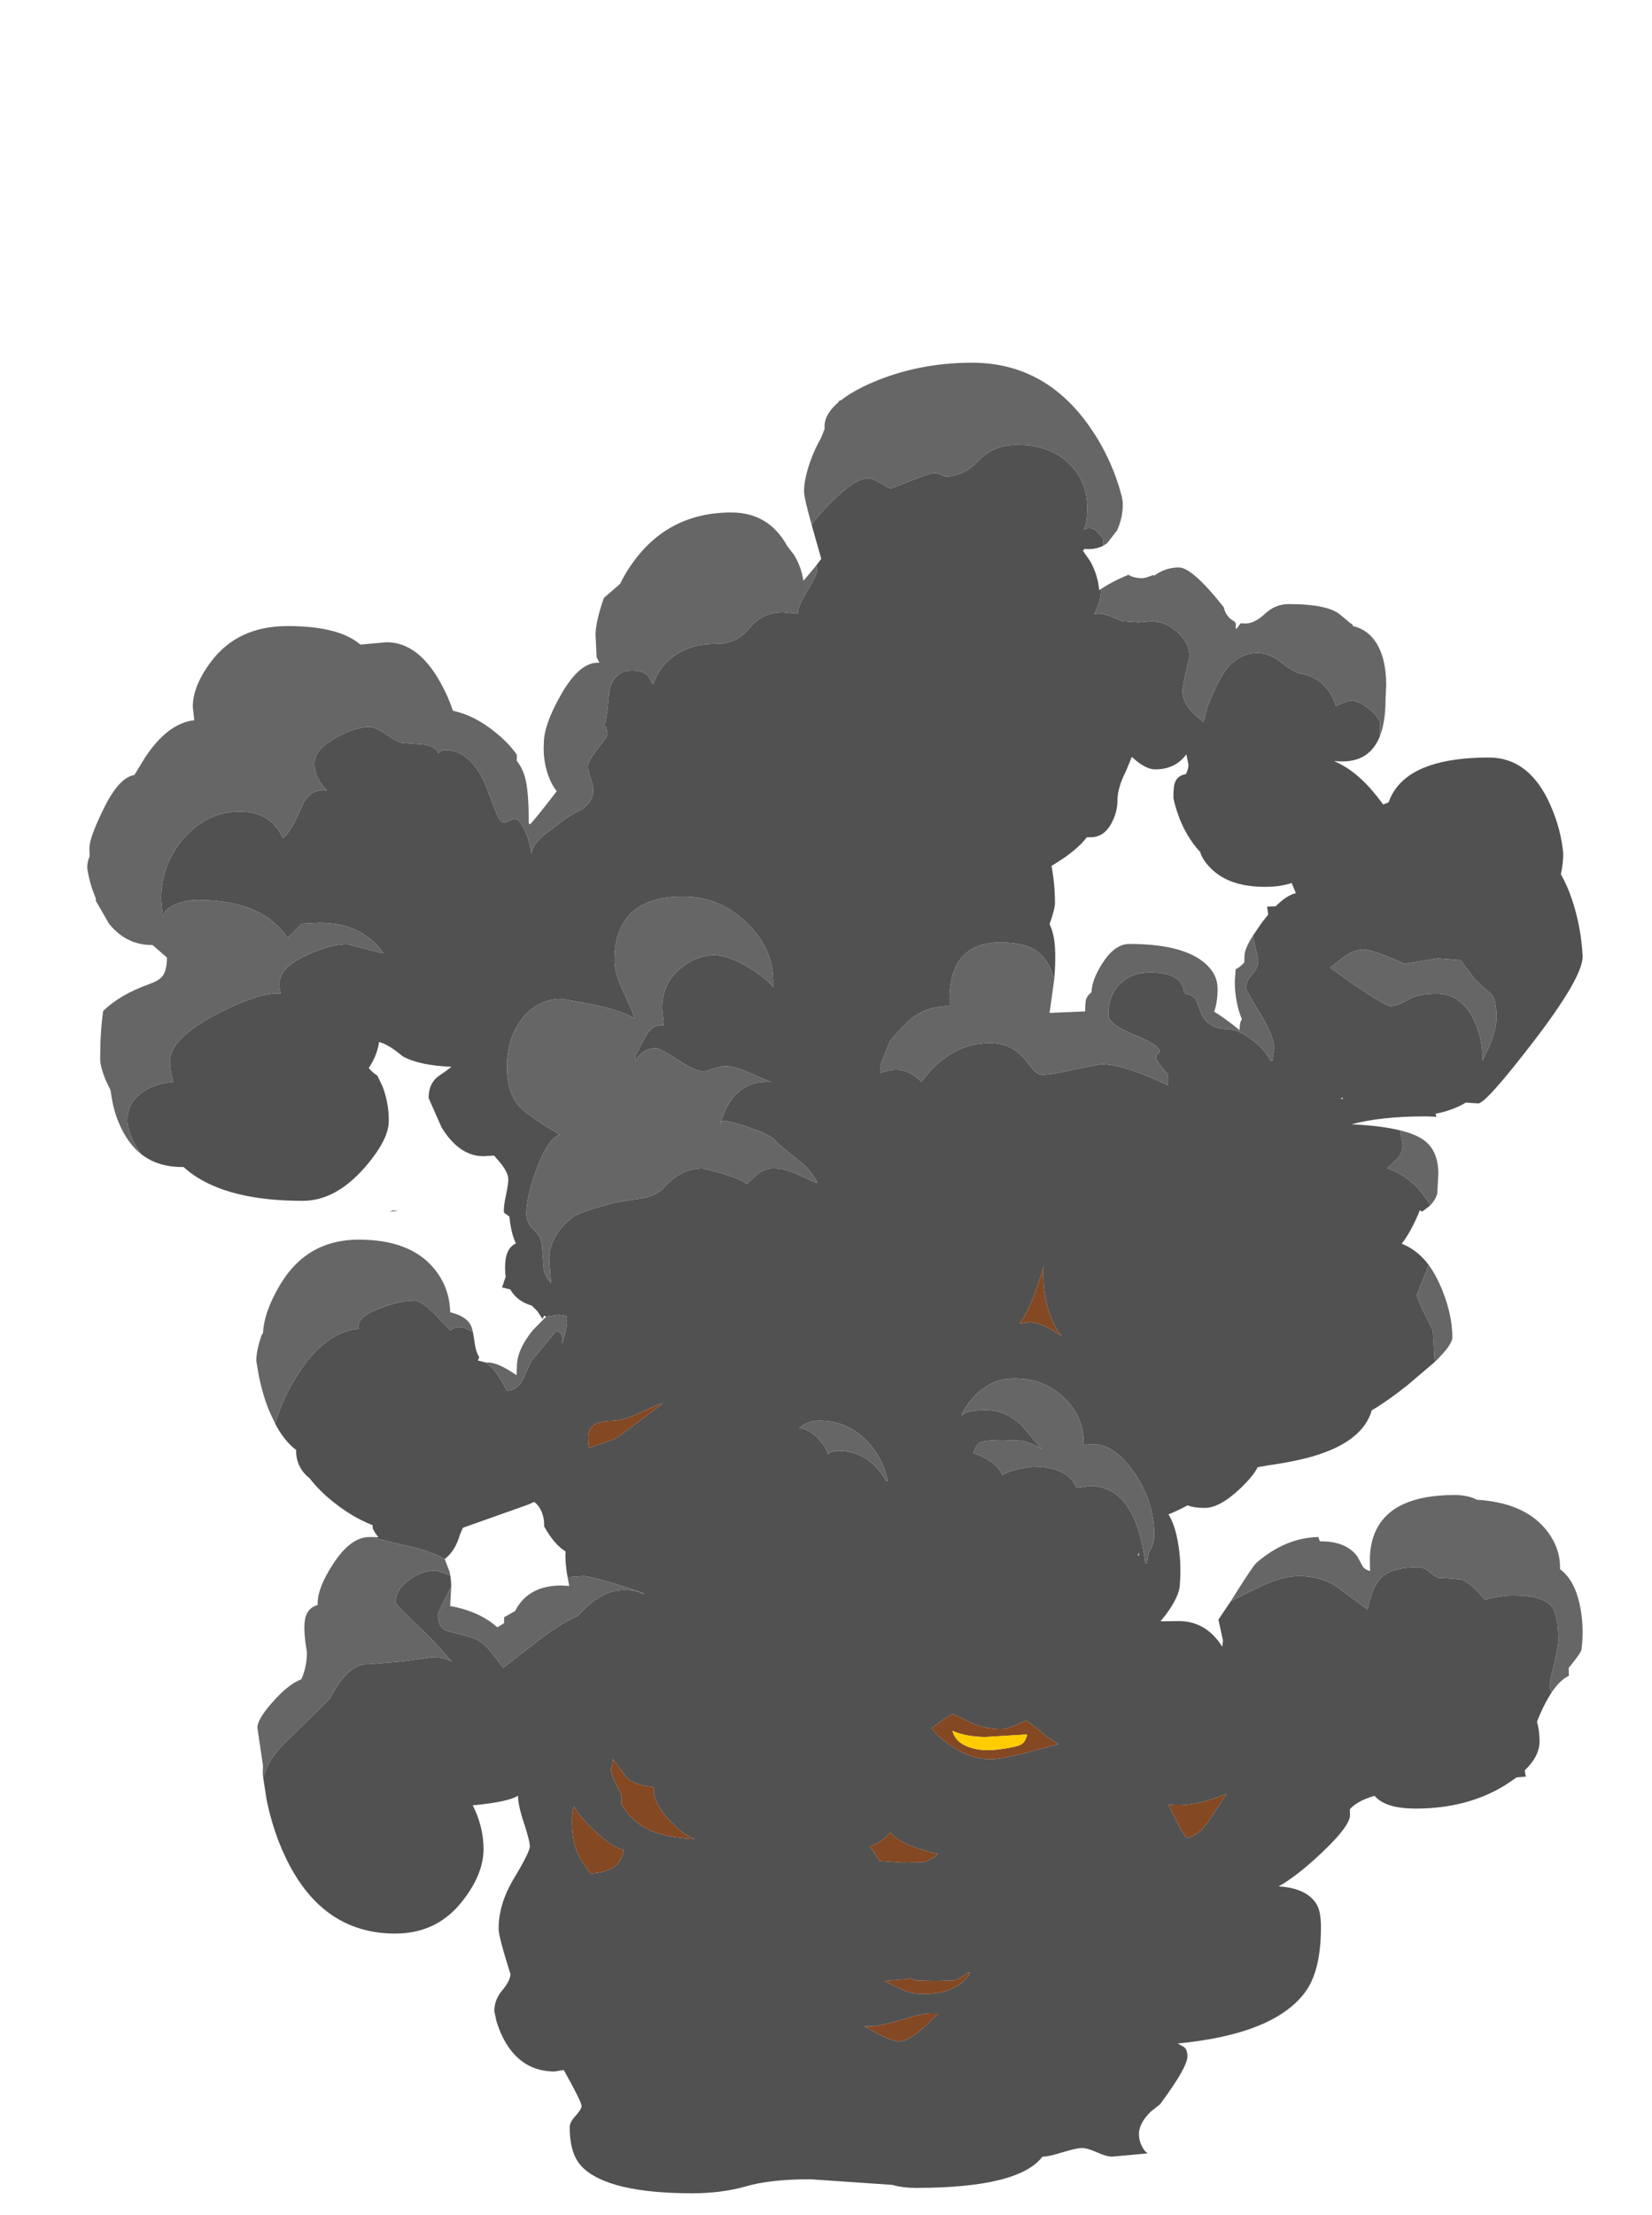 <?xml version="1.0" encoding="UTF-8" standalone="no"?>
<svg xmlns:ffdec="https://www.free-decompiler.com/flash" xmlns:xlink="http://www.w3.org/1999/xlink" ffdec:objectType="frame" height="513.9px" width="383.5px" xmlns="http://www.w3.org/2000/svg">
  <g transform="matrix(1.0, 0.0, 0.0, 1.0, 183.4, 511.25)">
    <use ffdec:characterId="208" height="424.7" transform="matrix(1.0, 0.0, 0.0, 1.0, -163.15, -427.1)" width="347.15" xlink:href="#shape0"/>
  </g>
  <defs>
    <g id="shape0" transform="matrix(1.0, 0.0, 0.0, 1.0, 163.15, 427.1)">
      <path d="M72.65 -384.6 Q71.15 -383.85 69.25 -383.85 L68.35 -383.9 68.0 -383.45 69.75 -380.95 Q71.5 -377.7 71.75 -374.35 L72.25 -374.65 Q72.05 -371.3 70.6 -368.75 71.9 -369.15 74.3 -368.3 L77.15 -367.1 80.85 -366.85 83.9 -367.1 Q87.1 -367.1 89.85 -364.65 92.75 -362.1 92.75 -358.95 91.1 -352.15 91.1 -350.95 91.1 -347.35 96.0 -343.75 L96.9 -347.25 Q99.2 -353.1 100.95 -355.5 104.05 -359.75 108.5 -359.75 111.25 -359.75 113.9 -357.65 116.9 -355.25 118.95 -354.85 124.7 -353.7 126.7 -347.45 129.5 -348.7 130.2 -348.7 132.0 -348.7 134.2 -346.95 136.3 -345.35 136.95 -343.75 L136.95 -340.5 Q134.65 -334.6 128.25 -334.6 L126.3 -334.65 Q131.45 -332.55 136.25 -326.5 L137.7 -324.6 138.95 -325.1 Q139.45 -326.55 140.25 -327.75 145.3 -335.5 162.25 -335.5 171.65 -335.5 176.5 -324.5 178.95 -319.0 179.5 -313.25 179.5 -311.1 178.95 -308.4 180.4 -305.9 181.55 -302.5 183.65 -296.2 184.0 -289.35 184.0 -284.45 172.55 -269.55 161.55 -255.25 159.75 -255.25 L156.9 -255.45 Q153.9 -253.65 149.85 -252.85 L150.05 -252.15 147.75 -252.25 Q137.1 -252.25 130.35 -250.4 137.15 -250.1 141.6 -249.0 L142.25 -245.75 Q142.25 -243.65 140.7 -242.15 L138.6 -240.2 Q144.65 -238.2 148.4 -232.0 L148.4 -231.4 146.75 -230.15 146.2 -230.45 Q144.25 -225.6 142.0 -222.7 145.6 -221.3 148.25 -217.8 L147.2 -215.05 Q145.55 -211.25 145.55 -210.75 145.55 -209.7 149.25 -202.55 L149.65 -195.25 143.3 -189.85 Q138.7 -186.2 135.05 -184.05 132.95 -176.75 121.3 -173.35 117.15 -172.15 110.85 -171.25 L108.55 -170.85 Q107.55 -168.8 104.5 -165.9 99.75 -161.4 96.25 -161.4 93.8 -161.4 92.3 -162.0 89.85 -160.7 87.85 -159.9 89.3 -157.6 90.0 -153.7 90.9 -148.85 90.5 -143.75 90.5 -141.05 87.25 -136.65 L86.0 -135.1 90.25 -135.15 Q96.5 -135.15 100.25 -129.35 L100.35 -129.2 100.5 -130.65 99.45 -135.5 102.35 -139.8 108.65 -142.9 Q114.1 -145.6 118.1 -145.6 123.3 -145.6 127.1 -143.0 L134.1 -137.8 Q135.15 -143.6 137.75 -145.65 140.2 -147.65 145.95 -147.65 147.15 -147.65 148.25 -146.7 149.65 -145.5 150.5 -145.2 L153.0 -145.05 155.8 -144.8 Q157.8 -144.1 160.35 -141.15 L161.35 -140.1 Q164.95 -141.1 167.85 -141.1 174.65 -141.1 176.7 -138.65 178.35 -136.7 178.35 -130.9 178.35 -129.25 177.35 -125.1 176.3 -120.95 176.3 -119.8 L176.8 -118.6 Q175.4 -116.5 174.05 -113.4 L173.4 -111.8 Q173.95 -110.0 174.0 -107.25 174.0 -103.8 170.55 -100.5 L170.8 -99.05 168.7 -98.9 166.05 -97.1 Q157.2 -91.65 145.25 -91.65 138.2 -91.65 135.7 -94.6 L135.3 -94.5 Q131.6 -93.35 129.95 -91.5 L130.0 -90.15 Q130.0 -87.3 121.75 -79.85 116.9 -75.5 113.4 -73.6 120.05 -73.2 122.3 -69.35 123.25 -67.7 123.25 -64.15 123.25 -53.9 119.5 -48.95 112.25 -39.3 90.0 -37.15 L91.5 -36.3 Q92.25 -35.7 92.25 -34.15 92.25 -31.7 86.3 -23.6 L85.9 -23.05 83.75 -21.35 Q81.0 -18.65 81.0 -16.15 81.0 -14.5 81.8 -13.1 82.25 -12.25 83.0 -11.65 L74.75 -10.9 Q73.5 -10.9 71.25 -11.9 69.0 -12.9 67.75 -12.9 66.5 -12.9 63.25 -11.9 60.0 -10.9 58.75 -10.9 L58.6 -10.9 Q53.1 -3.65 29.25 -3.65 26.1 -3.65 23.75 -4.35 L23.7 -4.35 4.75 -5.65 Q-4.65 -5.65 -10.25 -4.0 -15.9 -2.4 -22.65 -2.4 -42.0 -2.4 -48.15 -8.4 -51.15 -11.3 -51.15 -17.75 -51.15 -18.9 -49.75 -20.4 -48.4 -21.9 -48.4 -22.65 -48.4 -23.6 -52.25 -30.5 L-52.55 -31.0 -54.65 -30.65 Q-62.1 -30.65 -66.1 -37.5 -67.35 -39.7 -68.15 -42.3 L-68.65 -44.65 Q-68.65 -47.35 -66.75 -49.55 -64.9 -51.8 -64.9 -53.25 -67.65 -61.9 -67.65 -63.75 -67.65 -69.65 -64.0 -75.6 -60.4 -81.6 -60.4 -82.9 -60.4 -84.1 -61.75 -88.25 -63.15 -92.4 -63.15 -94.65 -65.3 -93.2 -73.65 -92.4 -71.15 -87.4 -71.15 -82.25 -71.15 -76.65 -75.7 -70.65 -81.65 -62.65 -91.65 -62.65 -108.95 -62.65 -117.35 -80.85 -120.05 -86.65 -121.5 -93.65 L-122.3 -98.8 Q-120.8 -103.9 -116.15 -107.95 L-106.8 -117.2 Q-102.45 -125.55 -97.7 -125.15 L-89.95 -125.8 -83.15 -126.75 Q-79.4 -126.75 -78.45 -125.55 -81.3 -129.3 -86.95 -134.6 -91.55 -138.9 -91.55 -139.5 -91.55 -142.5 -88.3 -144.8 -85.4 -146.85 -82.55 -146.85 -81.75 -146.85 -78.9 -145.75 L-79.0 -146.5 Q-78.7 -145.05 -78.65 -143.15 -81.75 -137.2 -81.75 -136.6 -81.75 -133.35 -79.1 -132.7 -73.65 -131.4 -72.7 -130.85 -70.75 -129.75 -69.2 -127.7 L-66.6 -124.3 -57.95 -131.0 Q-52.5 -135.05 -49.25 -136.35 -44.0 -142.35 -38.55 -142.35 -35.5 -142.35 -34.25 -141.5 L-33.8 -141.5 Q-34.85 -142.0 -40.45 -143.75 -46.55 -145.6 -47.95 -145.6 L-51.65 -145.35 Q-52.15 -148.15 -52.15 -150.65 L-52.1 -151.3 Q-54.7 -152.85 -57.1 -157.15 -57.0 -158.9 -57.65 -160.45 -58.25 -161.95 -59.4 -162.8 L-60.85 -162.15 -75.95 -156.8 -76.65 -155.15 Q-77.7 -151.45 -80.15 -149.55 -83.0 -151.15 -87.5 -152.3 -94.15 -153.7 -96.9 -154.65 L-95.55 -154.6 Q-96.9 -156.25 -96.9 -157.0 L-96.9 -157.4 Q-101.65 -159.25 -106.1 -162.85 -109.3 -165.4 -111.5 -168.25 L-111.55 -168.3 Q-112.85 -169.3 -113.65 -170.7 -114.5 -172.2 -114.65 -174.05 L-114.65 -174.85 Q-117.45 -176.95 -119.55 -181.0 -117.7 -187.1 -114.15 -192.55 -107.85 -202.3 -100.15 -202.95 -100.9 -205.5 -95.4 -207.65 -90.7 -209.5 -87.05 -209.5 -85.65 -209.5 -82.4 -206.3 L-78.85 -202.55 Q-78.05 -203.35 -76.8 -203.35 -75.5 -203.35 -73.6 -202.15 L-73.25 -199.95 Q-72.95 -197.6 -72.15 -196.4 L-72.45 -195.6 -70.7 -195.15 Q-68.25 -193.7 -65.75 -188.6 -63.4 -188.55 -62.0 -191.25 L-60.0 -195.55 -54.25 -202.55 Q-52.25 -201.75 -53.05 -199.25 -51.35 -204.0 -51.9 -205.95 L-53.7 -206.2 -56.65 -205.8 -57.1 -206.0 -57.45 -205.2 -57.6 -205.45 -58.65 -207.05 -59.95 -208.35 Q-63.35 -209.3 -64.95 -212.1 L-66.85 -212.55 -66.0 -215.1 -66.1 -215.6 -66.15 -217.25 Q-66.15 -221.65 -63.65 -222.75 L-64.1 -223.9 Q-64.85 -225.9 -65.15 -229.0 L-66.4 -229.9 Q-66.55 -231.1 -66.0 -233.7 -65.4 -236.5 -65.4 -237.65 -65.4 -239.5 -68.15 -242.5 L-68.7 -243.15 -71.15 -243.0 Q-76.8 -243.0 -80.9 -249.7 L-83.9 -256.5 Q-83.9 -260.05 -81.35 -261.75 -79.9 -262.7 -78.6 -263.75 -86.1 -264.05 -89.95 -266.2 -93.2 -268.95 -95.4 -269.5 -95.75 -267.0 -97.1 -264.6 L-97.8 -263.45 Q-96.9 -262.4 -95.8 -261.7 L-94.6 -259.2 Q-93.1 -255.3 -93.15 -251.15 -93.15 -246.75 -98.85 -240.25 -105.55 -232.65 -113.15 -232.65 -130.55 -232.65 -139.3 -239.25 L-140.8 -240.5 -141.15 -240.5 Q-146.8 -240.5 -150.65 -243.5 -153.8 -248.0 -153.8 -251.5 -153.8 -255.4 -150.35 -257.85 -147.4 -259.9 -143.15 -260.25 -143.95 -262.75 -143.95 -265.0 -143.95 -270.2 -133.5 -275.75 -124.65 -280.4 -119.8 -280.75 L-118.15 -280.75 Q-118.55 -281.55 -118.55 -283.0 -118.55 -286.75 -112.0 -289.75 -106.55 -292.2 -102.85 -292.2 L-94.8 -290.15 -94.4 -290.15 Q-99.4 -297.15 -109.2 -297.15 L-113.3 -296.95 -116.5 -293.85 -116.5 -293.45 Q-122.4 -302.45 -137.4 -302.45 -140.1 -302.45 -142.4 -301.55 -145.35 -300.4 -145.6 -298.35 L-146.0 -302.65 Q-146.0 -310.75 -140.7 -316.8 -135.3 -322.95 -127.8 -322.95 -120.5 -322.95 -117.75 -316.8 -115.85 -318.15 -113.35 -324.1 -111.55 -328.4 -107.5 -327.85 -110.4 -330.75 -110.4 -334.2 -110.4 -337.3 -105.45 -340.1 -101.0 -342.6 -97.5 -342.6 -96.3 -342.6 -93.5 -340.7 -90.75 -338.85 -89.9 -338.9 L-84.9 -338.5 Q-81.9 -337.85 -81.7 -336.45 -80.9 -337.25 -80.1 -337.25 -74.15 -337.25 -70.55 -328.85 L-68.35 -323.05 Q-67.35 -320.45 -66.55 -320.45 -65.55 -320.45 -64.35 -321.3 L-63.2 -321.05 Q-60.9 -318.7 -60.0 -313.1 -59.95 -315.1 -57.15 -317.5 L-52.65 -320.9 Q-51.45 -321.85 -48.25 -323.55 -45.7 -325.25 -45.7 -327.85 -45.7 -329.15 -46.3 -330.7 -46.9 -332.25 -46.9 -333.6 -46.9 -334.6 -44.65 -337.55 -42.4 -340.45 -42.4 -340.75 -42.4 -341.45 -42.75 -342.7 L-43.2 -342.6 -42.95 -343.4 Q-42.35 -345.75 -42.0 -350.75 -40.95 -355.7 -36.7 -355.7 -32.85 -355.7 -32.15 -352.8 -31.75 -352.8 -31.75 -352.4 -30.45 -356.65 -26.7 -359.2 -22.8 -361.9 -17.4 -361.85 -12.4 -361.8 -9.45 -365.5 -6.5 -369.2 -1.7 -369.2 L1.85 -368.85 1.8 -368.95 Q1.8 -370.6 4.1 -374.3 6.35 -377.95 6.35 -379.4 L6.05 -380.0 7.25 -381.6 5.25 -388.65 5.0 -389.6 Q6.95 -392.1 9.45 -394.6 15.05 -400.3 18.2 -400.3 19.3 -400.3 23.3 -397.85 L27.85 -399.65 Q32.5 -401.5 33.55 -401.5 34.55 -401.5 36.0 -400.7 40.3 -400.7 43.75 -404.35 47.2 -408.05 52.8 -408.05 60.45 -408.05 64.9 -403.55 69.0 -399.45 69.0 -393.35 69.0 -389.75 68.15 -388.4 69.85 -389.1 71.0 -388.2 L72.65 -386.35 72.65 -384.6 M162.9 -280.55 Q160.85 -282.15 159.05 -284.0 L155.65 -288.5 150.45 -288.9 142.65 -287.65 Q135.35 -290.95 133.05 -290.95 130.5 -290.95 127.55 -288.45 L125.35 -286.75 Q137.7 -277.85 139.4 -277.85 141.0 -277.85 143.35 -279.25 145.7 -280.7 150.05 -280.7 155.7 -280.7 158.6 -274.9 160.9 -270.4 160.7 -265.15 164.0 -271.3 164.0 -275.2 164.0 -279.2 162.9 -280.55 M107.45 -294.15 L109.6 -297.3 111.0 -299.05 110.75 -300.9 112.75 -301.0 Q115.2 -303.45 117.25 -304.0 L117.45 -303.95 116.45 -306.4 Q113.9 -305.5 110.25 -305.5 102.2 -305.5 98.0 -309.5 95.8 -311.55 95.2 -313.6 93.6 -315.3 92.3 -317.5 90.7 -320.2 89.7 -323.4 89.2 -325.0 89.0 -326.1 89.0 -328.7 89.3 -329.55 89.9 -331.35 91.9 -331.65 92.5 -332.85 92.5 -333.85 L92.0 -336.25 Q89.45 -332.75 84.75 -332.75 82.45 -332.75 79.35 -335.65 L77.9 -332.15 Q76.0 -328.5 76.0 -325.35 76.0 -323.0 74.75 -320.5 73.0 -317.0 69.75 -317.0 L68.9 -317.0 Q66.65 -314.05 61.9 -311.1 L60.7 -310.35 Q61.5 -306.15 61.5 -301.75 61.5 -300.35 60.25 -296.85 61.3 -294.65 61.5 -291.55 61.7 -288.5 61.35 -284.15 60.0 -288.65 57.35 -290.55 54.5 -292.6 48.9 -292.6 36.4 -292.6 37.05 -277.85 32.15 -277.85 28.5 -275.2 26.95 -274.0 23.4 -270.05 L22.85 -268.85 21.05 -264.35 21.05 -262.3 Q26.5 -264.5 30.5 -260.25 37.1 -269.25 46.45 -269.25 51.3 -269.25 54.45 -265.55 L56.5 -263.05 Q57.55 -261.9 58.55 -261.9 60.8 -261.9 65.75 -263.1 L72.2 -264.35 Q77.65 -264.35 87.8 -259.4 L87.8 -261.9 Q84.95 -265.05 84.95 -266.0 84.95 -266.5 85.35 -266.7 85.75 -266.9 85.75 -267.4 85.75 -268.8 79.85 -271.2 73.9 -273.6 73.9 -275.8 73.9 -280.45 76.75 -283.15 79.45 -285.65 83.7 -285.65 91.25 -285.65 91.5 -280.7 93.35 -280.6 94.2 -279.35 L95.3 -276.6 Q96.65 -272.65 101.3 -272.5 104.15 -272.45 107.35 -269.95 110.3 -267.7 111.55 -265.15 L111.95 -265.15 112.4 -268.05 Q112.4 -270.7 109.15 -276.1 105.85 -281.5 105.85 -281.95 105.85 -283.65 107.3 -285.2 108.7 -286.75 108.7 -288.5 L107.45 -294.15 M1.75 -242.25 Q-2.25 -245.35 -3.1 -246.35 -4.25 -247.7 -7.7 -249.05 L-11.0 -250.2 -15.0 -251.25 -16.0 -251.1 -16.2 -250.45 -16.2 -250.85 -16.0 -251.1 Q-12.95 -260.85 -4.3 -260.25 -5.15 -260.45 -9.4 -262.35 -12.9 -263.95 -15.35 -263.95 L-18.05 -263.3 Q-19.3 -262.7 -20.1 -262.7 -21.9 -262.7 -26.05 -265.35 -30.2 -268.05 -31.15 -268.05 -34.25 -268.05 -35.85 -265.15 L-35.85 -266.4 -33.25 -271.3 Q-31.5 -273.85 -29.3 -273.35 L-29.7 -277.25 Q-29.7 -282.35 -26.45 -285.65 -23.15 -288.95 -18.95 -289.55 -14.8 -290.2 -8.75 -286.25 -5.25 -284.0 -3.9 -282.2 L-3.9 -283.6 Q-3.9 -291.2 -10.05 -297.15 -16.35 -303.25 -24.8 -303.25 -40.75 -303.25 -40.75 -288.35 -40.75 -285.65 -38.8 -281.4 -36.5 -276.45 -36.25 -275.4 L-36.25 -275.0 Q-38.15 -276.45 -45.3 -278.1 L-52.85 -279.5 Q-58.85 -279.5 -62.45 -274.6 -65.7 -270.15 -65.7 -263.75 -65.7 -257.1 -62.2 -253.9 -60.05 -251.95 -53.45 -248.0 -56.05 -247.25 -58.75 -240.25 -61.2 -233.8 -61.2 -229.55 -61.2 -227.4 -59.45 -225.9 -57.65 -224.35 -57.55 -221.8 L-57.15 -216.55 Q-56.75 -214.95 -55.5 -213.6 L-55.9 -219.1 Q-55.9 -224.45 -50.6 -228.75 -48.85 -230.15 -39.95 -232.4 L-34.3 -233.25 Q-30.95 -233.85 -29.3 -235.7 -25.3 -240.2 -20.3 -240.2 L-15.6 -238.95 Q-11.0 -237.5 -10.05 -236.5 L-7.85 -238.6 Q-5.95 -240.2 -3.9 -240.2 -1.5 -240.2 1.3 -239.0 L5.9 -236.9 6.35 -236.9 Q4.9 -239.8 1.75 -242.25 M58.85 -217.5 Q56.6 -209.1 53.35 -204.15 L55.35 -204.5 Q57.95 -204.5 61.15 -202.5 L63.15 -201.25 Q61.5 -202.95 60.35 -206.25 58.4 -211.75 58.85 -217.5 M128.0 -256.25 L128.4 -256.4 128.15 -256.65 127.85 -256.2 128.0 -256.25 M84.55 -155.0 Q84.55 -163.3 79.4 -170.3 74.05 -177.55 68.15 -175.9 68.35 -182.5 63.6 -187.0 58.95 -191.45 52.15 -191.45 44.4 -191.45 39.9 -183.25 L39.9 -182.85 Q40.95 -184.1 45.4 -184.1 49.95 -184.1 53.6 -180.75 L58.35 -175.1 Q55.5 -176.7 53.8 -177.0 L49.5 -177.15 Q44.95 -177.15 43.95 -176.5 43.4 -176.1 42.7 -174.65 L42.55 -174.25 42.5 -174.2 Q48.3 -172.0 49.3 -168.95 50.2 -169.75 53.1 -170.45 L56.25 -171.0 Q64.5 -171.0 66.5 -166.05 L69.6 -166.5 Q80.2 -166.5 82.5 -148.45 82.9 -148.85 82.9 -148.45 82.9 -150.45 83.75 -151.9 84.55 -153.4 84.55 -155.0 M80.75 -150.3 L81.0 -150.4 80.95 -151.05 80.75 -150.3 M6.75 -181.65 Q4.9 -181.65 3.15 -180.7 L2.1 -179.95 Q4.4 -179.7 6.45 -177.6 8.3 -175.7 8.8 -173.85 9.6 -174.65 11.2 -174.65 18.25 -174.65 22.3 -167.7 L22.7 -167.7 Q21.4 -173.5 17.5 -177.3 13.05 -181.65 6.75 -181.65 M34.45 -111.45 L32.9 -110.3 Q34.4 -108.25 37.25 -106.3 41.9 -103.1 46.6 -103.1 48.7 -103.1 54.2 -104.45 L62.35 -106.6 Q59.85 -107.95 58.05 -109.7 L54.85 -112.1 Q50.75 -110.1 49.1 -110.1 44.85 -110.1 41.4 -111.85 L37.85 -113.6 Q37.35 -113.6 34.45 -111.45 M30.65 -79.2 Q32.55 -79.5 34.35 -81.1 25.25 -83.3 23.35 -86.1 20.35 -83.1 18.85 -83.1 L18.45 -83.1 20.8 -79.5 26.35 -79.1 30.65 -79.2 M41.85 -53.6 L41.35 -53.6 Q39.15 -52.0 37.9 -51.75 L33.85 -51.65 29.35 -51.75 27.75 -52.35 26.95 -52.05 21.85 -51.65 26.05 -49.65 Q28.15 -48.65 30.85 -48.65 38.95 -48.65 41.85 -53.6 M32.6 -44.15 Q30.95 -44.15 25.85 -42.65 20.8 -41.15 19.1 -41.15 L17.25 -41.2 19.65 -39.8 Q23.7 -37.65 25.35 -37.65 28.35 -37.65 34.35 -44.15 L32.6 -44.15 M90.1 -88.05 Q91.3 -85.65 92.15 -84.8 95.0 -85.5 97.05 -88.55 L101.35 -95.1 Q93.75 -91.85 87.85 -92.6 L90.1 -88.05 M-92.15 -230.4 L-91.0 -230.3 -93.05 -230.15 -92.15 -230.4 M-39.6 -178.1 L-29.6 -185.6 -30.1 -185.6 -35.9 -183.0 Q-38.9 -181.65 -41.6 -181.6 -46.65 -181.45 -46.85 -178.2 -46.95 -177.1 -46.65 -175.3 L-44.95 -175.95 Q-40.6 -177.25 -39.6 -178.1 M-50.6 -88.85 Q-50.6 -84.25 -49.3 -81.3 -48.4 -79.25 -46.3 -76.6 -39.25 -76.9 -38.6 -82.1 -40.8 -82.35 -44.9 -86.05 -48.8 -89.55 -50.1 -92.1 -50.6 -91.1 -50.6 -88.85 M-41.1 -103.1 Q-41.1 -102.1 -41.6 -100.85 -41.6 -99.55 -39.55 -95.7 L-39.4 -95.4 -39.1 -94.85 -39.1 -92.6 Q-36.6 -88.45 -32.55 -86.65 -28.75 -84.9 -22.1 -84.6 -24.9 -85.5 -28.25 -89.2 -32.0 -93.35 -31.6 -96.6 -35.75 -97.05 -37.45 -98.45 -38.2 -99.0 -41.1 -103.1" fill="#515151" fill-rule="evenodd" stroke="none"/>
      <path d="M5.0 -389.6 Q3.25 -395.7 3.25 -397.35 3.25 -400.0 4.65 -404.05 5.7 -407.05 7.25 -409.75 L8.05 -411.8 8.0 -412.25 Q8.0 -415.15 11.15 -417.85 L11.5 -418.35 11.8 -418.35 Q14.35 -420.4 18.75 -422.35 29.6 -427.1 42.25 -427.1 59.55 -427.1 70.0 -411.6 73.45 -406.55 75.65 -400.5 77.25 -395.95 77.25 -394.35 77.25 -391.15 76.0 -388.4 L75.95 -388.25 75.85 -388.1 73.6 -385.2 72.65 -384.6 72.65 -386.35 71.0 -388.2 Q69.85 -389.1 68.15 -388.4 69.0 -389.75 69.0 -393.35 69.0 -399.45 64.9 -403.55 60.45 -408.05 52.8 -408.05 47.2 -408.05 43.75 -404.35 40.3 -400.7 36.0 -400.7 34.55 -401.5 33.55 -401.5 32.5 -401.5 27.85 -399.65 L23.3 -397.85 Q19.3 -400.3 18.2 -400.3 15.05 -400.3 9.45 -394.6 6.95 -392.1 5.0 -389.6 M72.25 -374.65 L73.8 -375.6 Q76.1 -376.9 78.55 -377.9 79.85 -377.1 81.75 -377.1 82.5 -377.1 84.3 -377.85 L84.55 -377.7 Q87.15 -379.6 90.25 -379.6 93.4 -379.6 100.7 -370.35 L100.8 -369.9 Q101.45 -367.9 103.15 -367.1 L103.5 -366.6 103.45 -365.65 103.6 -365.3 104.6 -366.65 105.75 -366.6 Q107.85 -366.6 110.25 -368.85 112.65 -371.1 115.75 -371.1 125.1 -371.1 127.95 -368.45 L130.1 -366.65 130.5 -366.45 130.7 -366.0 Q136.05 -364.7 137.75 -358.1 138.4 -355.5 138.4 -352.2 L138.25 -349.1 Q138.25 -343.85 136.95 -340.5 L136.95 -343.75 Q136.3 -345.35 134.2 -346.95 132.0 -348.7 130.2 -348.7 129.5 -348.7 126.7 -347.45 124.7 -353.7 118.95 -354.85 116.9 -355.25 113.9 -357.65 111.25 -359.75 108.5 -359.75 104.05 -359.75 100.95 -355.5 99.2 -353.1 96.9 -347.25 L96.0 -343.75 Q91.1 -347.35 91.1 -350.95 91.1 -352.15 92.75 -358.95 92.75 -362.1 89.85 -364.65 87.1 -367.1 83.9 -367.1 L80.85 -366.85 77.15 -367.1 74.3 -368.3 Q71.9 -369.15 70.6 -368.75 72.05 -371.3 72.25 -374.65 M141.6 -249.0 Q144.8 -248.25 146.75 -247.0 150.5 -244.6 150.5 -238.9 L150.25 -234.3 Q149.8 -232.75 148.4 -231.4 L148.4 -232.0 Q144.65 -238.2 138.6 -240.2 L140.7 -242.15 Q142.25 -243.65 142.25 -245.75 L141.6 -249.0 M148.25 -217.8 Q149.65 -215.9 150.8 -213.35 153.75 -206.8 153.75 -201.0 153.75 -199.2 149.65 -195.25 L149.25 -202.55 Q145.55 -209.7 145.55 -210.75 145.55 -211.25 147.2 -215.05 L148.25 -217.8 M102.35 -139.8 L103.25 -141.25 Q107.5 -148.0 108.25 -148.65 115.0 -154.5 122.65 -154.65 L123.0 -153.65 123.25 -153.65 Q129.1 -153.65 131.7 -150.15 L133.0 -147.75 Q133.45 -147.2 134.1 -146.95 L134.65 -146.75 134.6 -149.7 Q134.7 -153.4 136.0 -156.15 139.9 -164.4 154.25 -164.4 157.4 -164.4 159.45 -163.3 170.15 -162.65 175.25 -156.65 178.75 -152.5 178.75 -147.65 L178.75 -147.2 Q182.05 -144.75 183.3 -139.1 184.4 -134.05 183.75 -128.65 183.75 -127.95 181.25 -124.9 L180.75 -124.25 180.8 -122.45 Q178.75 -121.5 176.8 -118.6 L176.3 -119.8 Q176.3 -120.95 177.35 -125.1 178.35 -129.25 178.35 -130.9 178.35 -136.7 176.7 -138.65 174.65 -141.1 167.85 -141.1 164.95 -141.1 161.35 -140.1 L160.35 -141.15 Q157.8 -144.1 155.8 -144.8 L153.0 -145.05 150.5 -145.2 Q149.65 -145.5 148.25 -146.7 147.15 -147.65 145.95 -147.65 140.2 -147.65 137.75 -145.65 135.15 -143.6 134.1 -137.8 L127.1 -143.0 Q123.3 -145.6 118.1 -145.6 114.1 -145.6 108.65 -142.9 L102.35 -139.8 M-122.3 -98.8 L-122.35 -99.1 -122.4 -99.9 -122.4 -100.0 -122.35 -101.65 -123.65 -110.4 Q-123.65 -112.6 -119.4 -117.15 -116.2 -120.6 -113.45 -121.65 -112.15 -124.55 -112.15 -127.9 -112.9 -132.25 -112.7 -134.7 -112.45 -138.1 -109.65 -138.9 L-109.65 -139.4 Q-109.65 -142.9 -106.1 -148.35 -102.05 -154.65 -97.65 -154.65 L-96.9 -154.65 Q-94.15 -153.7 -87.5 -152.3 -83.0 -151.15 -80.15 -149.55 L-80.2 -149.5 -80.15 -149.45 -80.1 -149.4 -79.0 -146.5 -78.9 -145.75 Q-81.75 -146.85 -82.55 -146.85 -85.4 -146.85 -88.3 -144.8 -91.55 -142.5 -91.55 -139.5 -91.55 -138.9 -86.95 -134.6 -81.3 -129.3 -78.45 -125.55 -79.4 -126.75 -83.15 -126.75 L-89.95 -125.8 -97.7 -125.15 Q-102.45 -125.55 -106.8 -117.2 L-116.15 -107.95 Q-120.8 -103.9 -122.3 -98.8 M-119.55 -181.0 L-120.9 -183.9 Q-122.35 -187.45 -123.25 -191.7 L-123.9 -195.5 Q-123.9 -198.1 -122.55 -201.8 L-122.35 -201.85 Q-122.15 -206.85 -118.4 -213.15 -112.15 -223.65 -100.15 -223.65 -88.15 -223.65 -82.6 -216.9 -79.0 -212.5 -78.9 -206.8 -75.05 -205.9 -74.0 -203.55 L-73.8 -202.95 -73.6 -202.15 Q-75.5 -203.35 -76.8 -203.35 -78.05 -203.35 -78.85 -202.55 L-82.4 -206.3 Q-85.65 -209.5 -87.05 -209.5 -90.7 -209.5 -95.4 -207.65 -100.9 -205.5 -100.15 -202.95 -107.85 -202.3 -114.15 -192.55 -117.7 -187.1 -119.55 -181.0 M-70.7 -195.15 L-70.45 -195.15 -70.15 -195.15 Q-67.75 -195.15 -63.5 -192.2 L-63.4 -194.25 Q-63.4 -198.1 -59.7 -202.65 L-56.6 -205.8 -56.65 -205.8 -53.7 -206.2 -51.9 -205.95 Q-51.35 -204.0 -53.05 -199.25 -52.25 -201.75 -54.25 -202.55 L-60.0 -195.55 -62.0 -191.25 Q-63.4 -188.55 -65.75 -188.6 -68.25 -193.7 -70.7 -195.15 M-150.65 -243.5 Q-153.7 -245.95 -155.6 -250.25 -157.0 -253.35 -157.55 -257.1 L-157.75 -258.35 -158.85 -260.6 Q-160.15 -263.85 -160.15 -265.5 -160.15 -271.85 -159.45 -276.7 -155.5 -280.55 -148.7 -282.95 -146.5 -283.75 -145.7 -284.75 -144.65 -286.1 -144.65 -289.1 L-148.0 -292.0 -148.15 -292.0 Q-154.1 -292.0 -158.1 -296.95 L-161.15 -302.25 -161.15 -302.8 -161.35 -303.3 Q-162.65 -306.45 -163.15 -309.85 -163.15 -311.4 -162.6 -312.55 L-162.65 -314.5 Q-162.65 -316.85 -159.4 -323.5 -155.8 -330.9 -152.2 -331.45 L-149.6 -335.7 Q-144.35 -343.5 -138.3 -344.15 L-138.65 -347.25 Q-138.65 -352.1 -134.4 -357.75 -128.2 -366.0 -116.65 -366.0 -105.15 -366.0 -100.1 -362.0 L-99.75 -361.7 -93.65 -362.25 Q-86.3 -362.25 -81.1 -352.8 -79.35 -349.65 -78.25 -346.35 -73.3 -345.3 -68.6 -341.5 -65.3 -338.9 -63.4 -336.1 L-63.45 -334.75 Q-62.3 -333.35 -61.6 -331.2 -60.65 -328.15 -60.65 -320.25 L-60.4 -320.0 Q-59.8 -320.35 -54.15 -327.7 -55.4 -329.25 -56.15 -331.4 -57.4 -335.0 -57.15 -338.85 -57.15 -343.0 -53.35 -349.75 -49.05 -357.5 -44.65 -357.5 L-44.25 -357.5 -44.9 -358.8 -45.15 -364.0 Q-45.15 -366.45 -43.75 -370.95 L-43.2 -372.55 Q-41.55 -373.95 -39.45 -375.8 -38.35 -378.05 -36.9 -380.15 -28.5 -392.35 -13.65 -392.35 -4.95 -392.35 -0.7 -384.65 L1.0 -382.4 Q2.65 -379.65 3.1 -376.5 L3.95 -377.5 6.05 -380.0 6.35 -379.4 Q6.35 -377.95 4.1 -374.3 1.8 -370.6 1.8 -368.95 L1.85 -368.85 -1.7 -369.2 Q-6.5 -369.2 -9.45 -365.5 -12.4 -361.8 -17.4 -361.85 -22.8 -361.9 -26.7 -359.2 -30.45 -356.65 -31.75 -352.4 -31.75 -352.8 -32.15 -352.8 -32.85 -355.7 -36.7 -355.7 -40.95 -355.7 -42.0 -350.75 -42.35 -345.75 -42.95 -343.4 L-43.2 -342.6 -42.75 -342.7 Q-42.4 -341.45 -42.4 -340.75 -42.4 -340.45 -44.65 -337.55 -46.9 -334.6 -46.9 -333.6 -46.9 -332.25 -46.3 -330.7 -45.7 -329.15 -45.7 -327.85 -45.7 -325.25 -48.25 -323.55 -51.45 -321.85 -52.65 -320.9 L-57.15 -317.5 Q-59.95 -315.1 -60.0 -313.1 -60.9 -318.7 -63.2 -321.05 L-64.35 -321.3 Q-65.55 -320.45 -66.55 -320.45 -67.35 -320.45 -68.35 -323.05 L-70.55 -328.85 Q-74.15 -337.25 -80.1 -337.25 -80.9 -337.25 -81.7 -336.45 -81.9 -337.85 -84.9 -338.5 L-89.9 -338.9 Q-90.75 -338.85 -93.5 -340.7 -96.3 -342.6 -97.5 -342.6 -101.0 -342.6 -105.45 -340.1 -110.4 -337.3 -110.4 -334.2 -110.4 -330.75 -107.5 -327.85 -111.55 -328.4 -113.35 -324.1 -115.85 -318.15 -117.75 -316.8 -120.5 -322.95 -127.8 -322.95 -135.3 -322.95 -140.7 -316.8 -146.0 -310.75 -146.0 -302.65 L-145.6 -298.35 Q-145.35 -300.4 -142.4 -301.55 -140.1 -302.45 -137.4 -302.45 -122.4 -302.45 -116.5 -293.45 L-116.5 -293.85 -113.3 -296.95 -109.2 -297.15 Q-99.4 -297.15 -94.4 -290.15 L-94.8 -290.15 -102.85 -292.2 Q-106.55 -292.2 -112.0 -289.75 -118.55 -286.75 -118.55 -283.0 -118.55 -281.55 -118.15 -280.75 L-119.8 -280.75 Q-124.65 -280.4 -133.5 -275.75 -143.95 -270.2 -143.95 -265.0 -143.95 -262.75 -143.15 -260.25 -147.4 -259.9 -150.35 -257.85 -153.8 -255.4 -153.8 -251.5 -153.8 -248.0 -150.65 -243.5 M162.9 -280.55 Q164.0 -279.2 164.0 -275.2 164.0 -271.3 160.7 -265.15 160.9 -270.4 158.6 -274.9 155.7 -280.7 150.05 -280.7 145.7 -280.7 143.35 -279.25 141.0 -277.85 139.4 -277.85 137.7 -277.85 125.35 -286.75 L127.55 -288.45 Q130.5 -290.95 133.05 -290.95 135.35 -290.95 142.65 -287.65 L150.45 -288.9 155.65 -288.5 159.05 -284.0 Q160.85 -282.15 162.9 -280.55 M61.35 -284.15 L60.25 -276.25 68.5 -276.6 Q68.55 -279.0 68.75 -279.5 69.15 -280.45 70.0 -281.05 70.05 -283.9 72.5 -287.75 75.4 -292.25 78.75 -292.25 90.5 -292.25 95.75 -288.25 99.25 -285.55 99.25 -281.9 99.25 -278.6 98.45 -276.55 100.75 -275.15 103.75 -272.75 L104.35 -272.25 Q104.4 -273.8 104.65 -274.35 L104.9 -274.75 104.25 -276.55 Q103.25 -279.95 103.25 -283.6 L103.45 -286.4 Q104.35 -286.75 105.45 -287.95 L105.5 -289.5 Q105.5 -291.1 107.45 -294.15 L108.7 -288.5 Q108.7 -286.75 107.3 -285.2 105.85 -283.65 105.85 -281.95 105.85 -281.5 109.15 -276.1 112.4 -270.7 112.4 -268.05 L111.95 -265.15 111.55 -265.15 Q110.3 -267.7 107.35 -269.95 104.15 -272.45 101.3 -272.5 96.65 -272.65 95.3 -276.6 L94.2 -279.35 Q93.35 -280.6 91.5 -280.7 91.25 -285.65 83.7 -285.65 79.45 -285.65 76.75 -283.15 73.9 -280.45 73.9 -275.8 73.9 -273.6 79.85 -271.2 85.75 -268.8 85.75 -267.4 85.75 -266.9 85.35 -266.7 84.95 -266.5 84.95 -266.0 84.95 -265.05 87.8 -261.9 L87.8 -259.4 Q77.65 -264.35 72.2 -264.35 L65.75 -263.1 Q60.8 -261.9 58.55 -261.9 57.55 -261.9 56.5 -263.05 L54.45 -265.55 Q51.3 -269.25 46.45 -269.25 37.1 -269.25 30.5 -260.25 26.5 -264.5 21.05 -262.3 L21.05 -264.35 22.85 -268.85 23.4 -270.05 Q26.95 -274.0 28.5 -275.2 32.15 -277.85 37.05 -277.85 36.4 -292.6 48.9 -292.6 54.5 -292.6 57.35 -290.55 60.0 -288.65 61.35 -284.15 M1.75 -242.25 Q4.9 -239.8 6.35 -236.9 L5.9 -236.9 1.3 -239.0 Q-1.5 -240.2 -3.9 -240.2 -5.95 -240.2 -7.85 -238.6 L-10.05 -236.5 Q-11.0 -237.5 -15.6 -238.95 L-20.3 -240.2 Q-25.3 -240.2 -29.3 -235.7 -30.95 -233.85 -34.3 -233.25 L-39.95 -232.4 Q-48.85 -230.15 -50.6 -228.75 -55.9 -224.45 -55.9 -219.1 L-55.5 -213.6 Q-56.75 -214.95 -57.15 -216.55 L-57.55 -221.8 Q-57.65 -224.35 -59.45 -225.9 -61.2 -227.4 -61.2 -229.55 -61.2 -233.8 -58.75 -240.25 -56.05 -247.25 -53.45 -248.0 -60.05 -251.95 -62.2 -253.9 -65.7 -257.1 -65.7 -263.75 -65.7 -270.15 -62.45 -274.6 -58.85 -279.5 -52.85 -279.5 L-45.3 -278.1 Q-38.15 -276.45 -36.25 -275.0 L-36.25 -275.4 Q-36.5 -276.45 -38.8 -281.4 -40.75 -285.65 -40.75 -288.35 -40.75 -303.25 -24.8 -303.25 -16.35 -303.25 -10.05 -297.15 -3.9 -291.2 -3.9 -283.6 L-3.9 -282.2 Q-5.25 -284.0 -8.75 -286.25 -14.8 -290.2 -18.95 -289.55 -23.15 -288.95 -26.45 -285.65 -29.7 -282.35 -29.7 -277.25 L-29.3 -273.35 Q-31.5 -273.85 -33.25 -271.3 L-35.85 -266.4 -35.85 -265.15 Q-34.25 -268.05 -31.15 -268.05 -30.2 -268.05 -26.05 -265.35 -21.9 -262.7 -20.1 -262.7 -19.3 -262.7 -18.05 -263.3 L-15.35 -263.95 Q-12.9 -263.95 -9.4 -262.35 -5.15 -260.45 -4.3 -260.25 -12.95 -260.85 -16.0 -251.1 L-16.2 -250.85 -16.2 -250.45 -16.0 -251.1 -15.0 -251.25 -11.0 -250.2 -7.7 -249.05 Q-4.25 -247.7 -3.1 -246.35 -2.25 -245.35 1.75 -242.25 M84.55 -155.0 Q84.55 -153.4 83.75 -151.9 82.9 -150.45 82.9 -148.45 82.9 -148.85 82.5 -148.45 80.2 -166.5 69.6 -166.5 L66.5 -166.05 Q64.5 -171.0 56.25 -171.0 L53.1 -170.45 Q50.2 -169.75 49.3 -168.95 48.3 -172.0 42.5 -174.2 L42.55 -174.25 42.7 -174.65 Q43.4 -176.1 43.95 -176.5 44.95 -177.15 49.5 -177.15 L53.8 -177.0 Q55.5 -176.7 58.35 -175.1 L53.6 -180.75 Q49.95 -184.1 45.4 -184.1 40.95 -184.1 39.9 -182.85 L39.9 -183.25 Q44.4 -191.45 52.15 -191.45 58.95 -191.45 63.6 -187.0 68.35 -182.5 68.15 -175.9 74.05 -177.55 79.4 -170.3 84.55 -163.3 84.55 -155.0 M6.75 -181.65 Q13.05 -181.65 17.5 -177.3 21.4 -173.5 22.7 -167.7 L22.3 -167.7 Q18.25 -174.65 11.2 -174.65 9.6 -174.65 8.8 -173.85 8.3 -175.7 6.45 -177.6 4.4 -179.7 2.1 -179.95 L3.15 -180.7 Q4.9 -181.65 6.75 -181.65 M-78.65 -143.15 L-78.9 -138.65 Q-72.05 -137.4 -67.95 -133.7 L-66.4 -134.65 -66.35 -136.15 -66.15 -136.15 -63.8 -137.5 -63.35 -138.35 Q-60.2 -143.4 -53.15 -143.4 L-51.25 -143.3 -51.65 -145.35 -47.95 -145.6 Q-46.55 -145.6 -40.45 -143.75 -34.85 -142.0 -33.8 -141.5 L-34.25 -141.5 Q-35.5 -142.35 -38.55 -142.35 -44.0 -142.35 -49.25 -136.35 -52.5 -135.05 -57.95 -131.0 L-66.6 -124.3 -69.2 -127.7 Q-70.75 -129.75 -72.7 -130.85 -73.65 -131.4 -79.1 -132.7 -81.75 -133.35 -81.75 -136.6 -81.75 -137.2 -78.65 -143.15" fill="#666666" fill-rule="evenodd" stroke="none"/>
      <path d="M58.85 -217.5 Q58.4 -211.75 60.35 -206.25 61.5 -202.95 63.15 -201.25 L61.15 -202.5 Q57.95 -204.5 55.35 -204.5 L53.35 -204.15 Q56.6 -209.1 58.85 -217.5 M34.45 -111.45 Q37.35 -113.6 37.85 -113.6 L41.4 -111.85 Q44.85 -110.1 49.1 -110.1 50.75 -110.1 54.85 -112.1 L58.05 -109.7 Q59.85 -107.95 62.35 -106.6 L54.2 -104.45 Q48.7 -103.1 46.6 -103.1 41.9 -103.1 37.25 -106.3 34.4 -108.25 32.9 -110.3 L34.45 -111.45 M45.2 -108.25 Q40.65 -108.35 37.7 -109.7 38.3 -107.15 41.3 -106.0 44.3 -104.85 48.25 -105.35 52.15 -105.85 53.4 -106.4 54.65 -106.95 55.05 -108.85 L45.2 -108.25 M41.85 -53.6 Q38.95 -48.65 30.85 -48.65 28.15 -48.65 26.05 -49.65 L21.85 -51.65 26.95 -52.05 27.75 -52.35 29.35 -51.75 33.85 -51.65 37.9 -51.75 Q39.15 -52.0 41.35 -53.6 L41.85 -53.6 M30.65 -79.2 L26.35 -79.1 20.8 -79.5 18.45 -83.1 18.85 -83.1 Q20.35 -83.1 23.35 -86.1 25.25 -83.3 34.35 -81.1 32.55 -79.5 30.65 -79.2 M32.6 -44.15 L34.35 -44.15 Q28.35 -37.65 25.35 -37.65 23.7 -37.65 19.65 -39.8 L17.25 -41.2 19.1 -41.15 Q20.8 -41.15 25.85 -42.65 30.95 -44.15 32.6 -44.15 M90.1 -88.05 L87.85 -92.6 Q93.75 -91.85 101.35 -95.1 L97.05 -88.55 Q95.0 -85.5 92.15 -84.8 91.3 -85.65 90.1 -88.05 M-39.6 -178.1 Q-40.6 -177.25 -44.95 -175.95 L-46.65 -175.3 Q-46.95 -177.1 -46.85 -178.2 -46.65 -181.45 -41.6 -181.6 -38.9 -181.65 -35.9 -183.0 L-30.1 -185.6 -29.6 -185.6 -39.6 -178.1 M-41.1 -103.1 Q-38.2 -99.0 -37.45 -98.45 -35.75 -97.05 -31.6 -96.6 -32.0 -93.35 -28.25 -89.2 -24.9 -85.5 -22.1 -84.6 -28.75 -84.9 -32.55 -86.65 -36.6 -88.45 -39.1 -92.6 L-39.1 -94.85 -39.4 -95.4 -39.55 -95.7 Q-41.6 -99.55 -41.6 -100.85 -41.1 -102.1 -41.1 -103.1 M-50.6 -88.85 Q-50.6 -91.1 -50.1 -92.1 -48.8 -89.55 -44.9 -86.05 -40.8 -82.35 -38.6 -82.1 -39.25 -76.9 -46.3 -76.6 -48.4 -79.25 -49.3 -81.3 -50.6 -84.25 -50.6 -88.85" fill="#844823" fill-rule="evenodd" stroke="none"/>
      <path d="M45.2 -108.25 L55.05 -108.85 Q54.65 -106.95 53.4 -106.4 52.15 -105.85 48.25 -105.35 44.3 -104.85 41.3 -106.0 38.3 -107.15 37.7 -109.7 40.65 -108.35 45.2 -108.25" fill="#ffcc00" fill-rule="evenodd" stroke="none"/>
    </g>
  </defs>
</svg>
